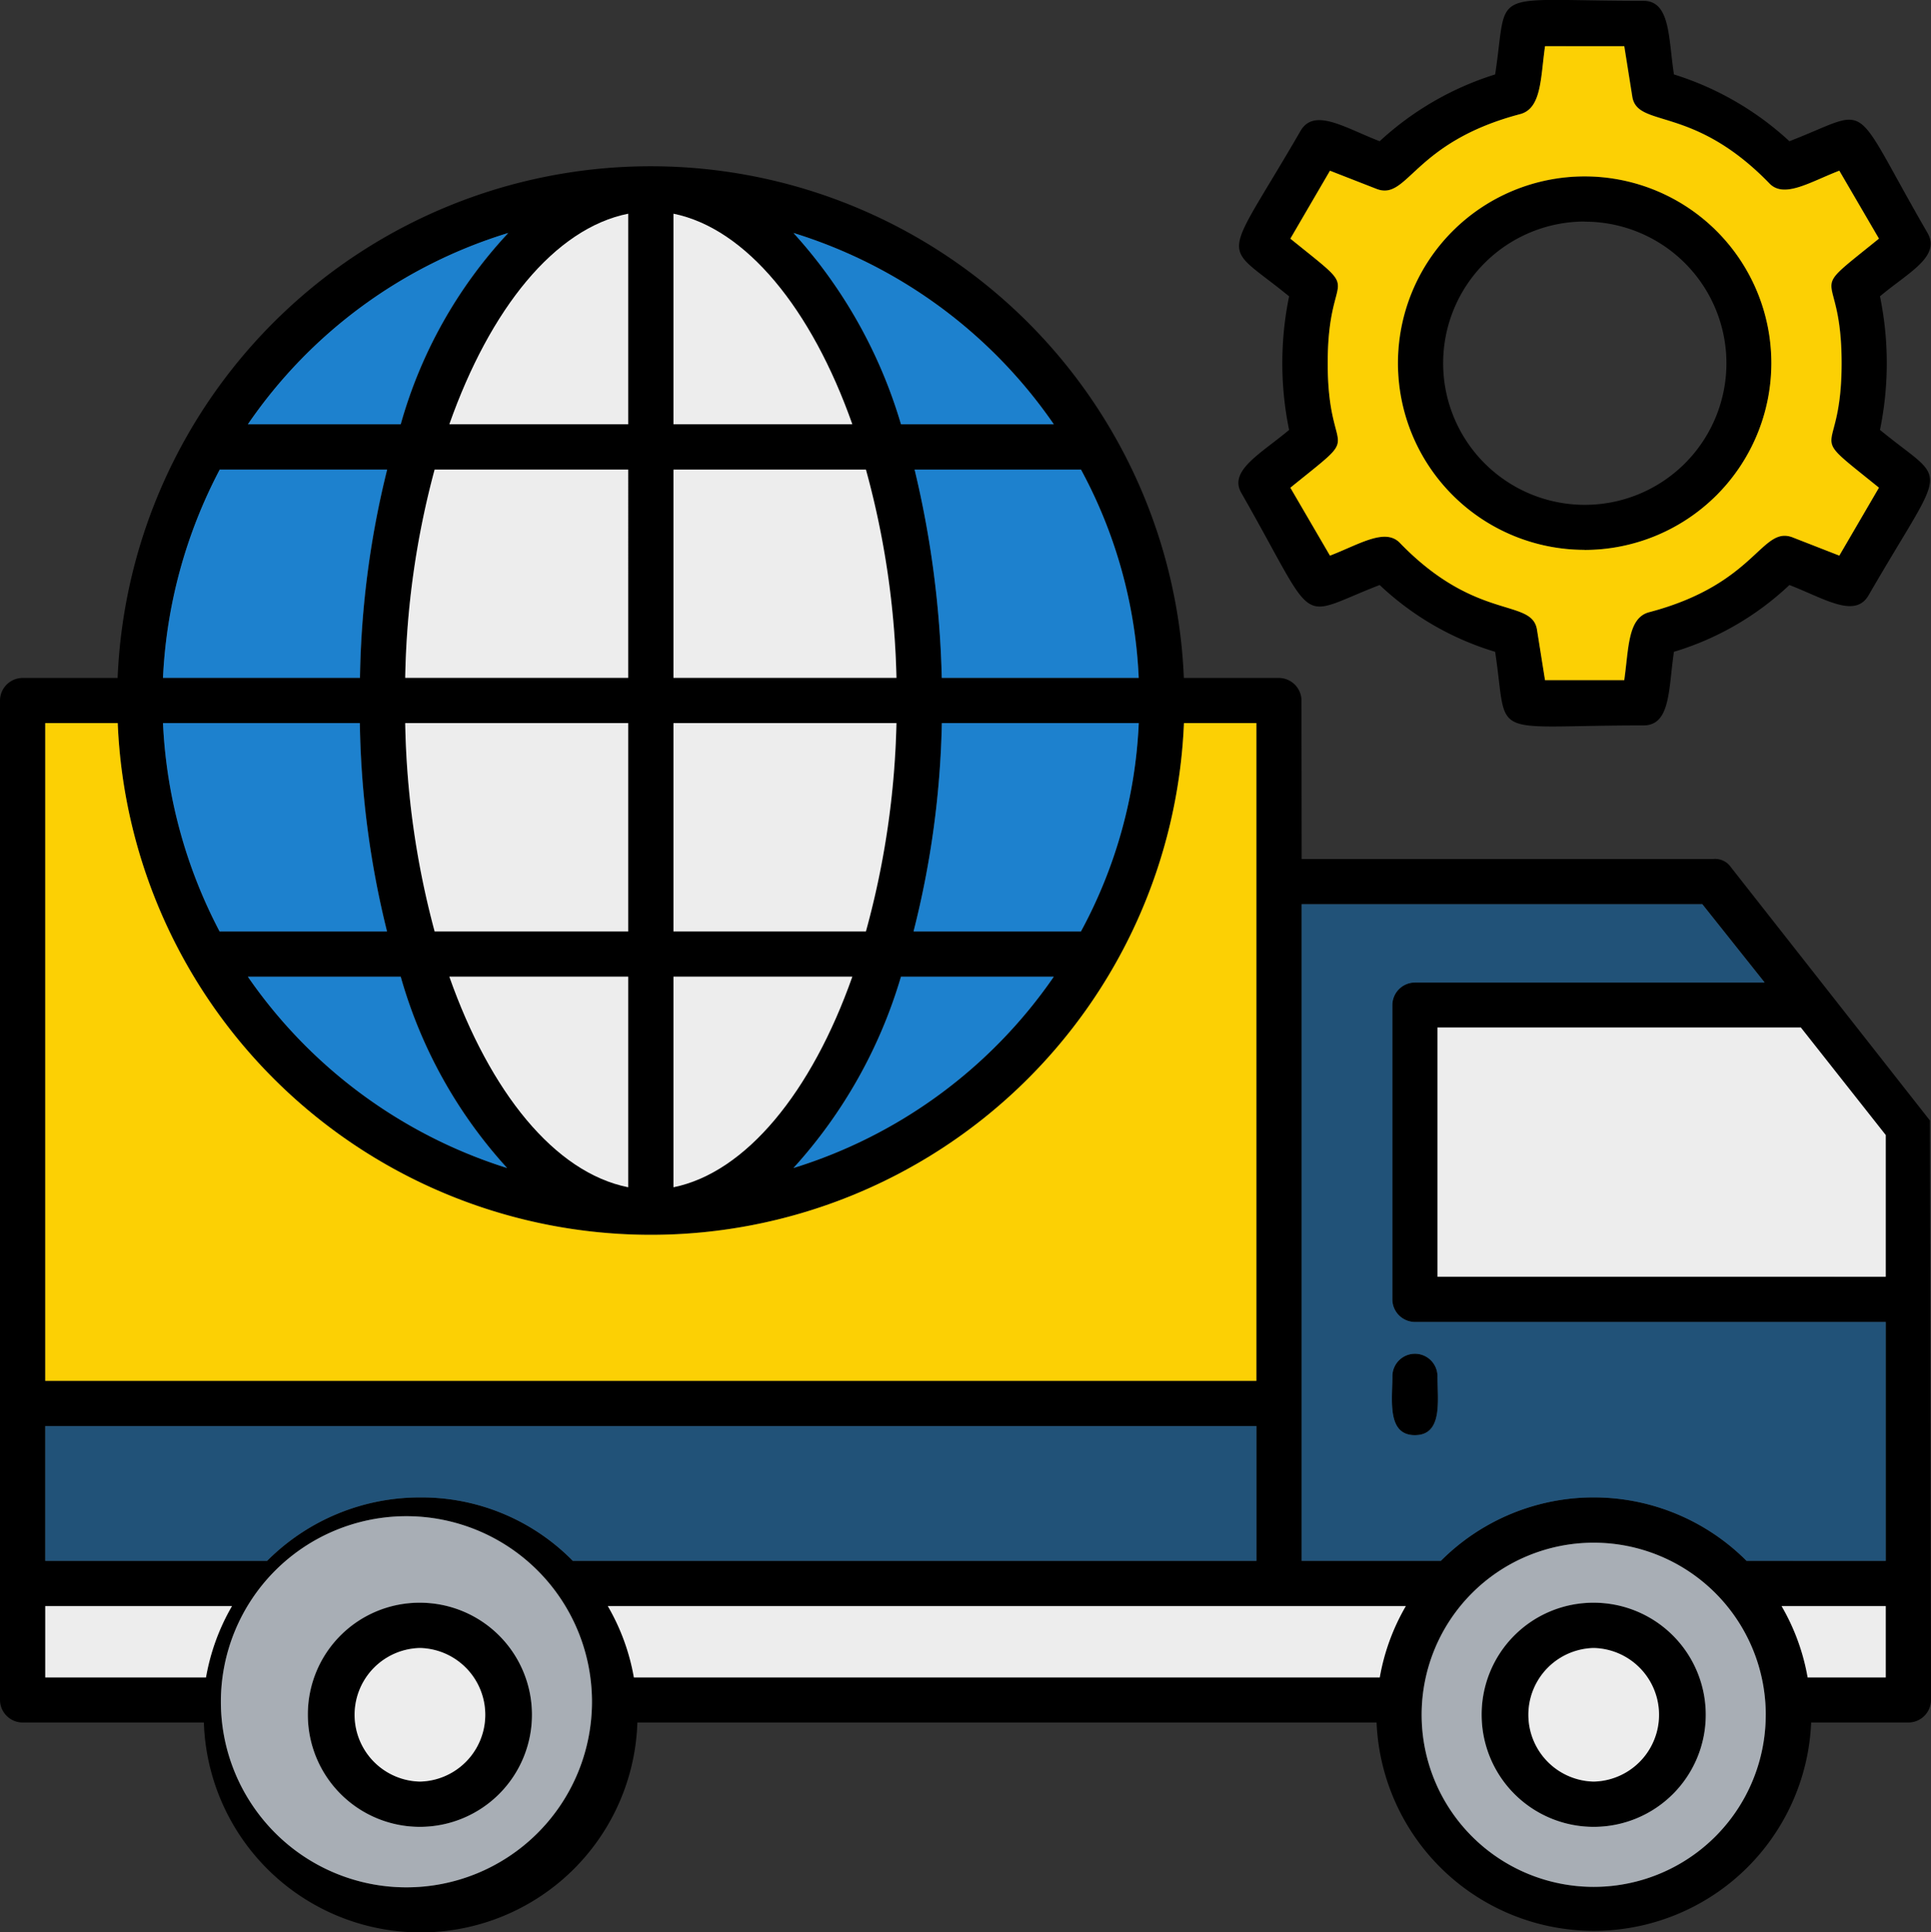<svg xmlns="http://www.w3.org/2000/svg" width="59.986" height="60.015" viewBox="0 0 59.986 60.015"><rect x="0" y="0" width="59.986" height="60.015" fill="#333333" stroke="none"/><g transform="translate(-147 -146.188)"><path d="M179.736,176.526h-4.747a15.23,15.23,0,0,1-3.34,5.942A15.3,15.3,0,0,0,179.736,176.526Zm25.844,18.144V187.25H190.952a.705.705,0,0,1-.7-.7V177.4a.705.705,0,0,1,.7-.7h10.865l-1.934-2.426H187.436v20.394h4.325a6.706,6.706,0,0,1,9.494,0Zm0-8.826v-4.4l-2.637-3.34H191.656v7.736Zm-18.144-12.975h12.8a.592.592,0,0,1,.527.246l6.189,7.876.035,18a.705.705,0,0,1-.7.7h-3.024a6.756,6.756,0,0,1-13.5,0H166.8a6.737,6.737,0,0,1-13.467,0H147.7a.705.705,0,0,1-.7-.7V167.946a.705.705,0,0,1,.7-.7h2.954a16.575,16.575,0,0,1,33.122,0h2.954a.705.705,0,0,1,.7.7Zm-1.406,21.8v-4.184H148.406v4.184H155.3a6.7,6.7,0,0,1,4.747-1.969,6.579,6.579,0,0,1,4.747,1.969Zm17.124,3.622h2.426v-2.215h-3.235A6.685,6.685,0,0,1,203.153,198.291Zm-37.764.809v-.105a5.764,5.764,0,1,0,0,.105Zm1.3-.809h23.172a6.685,6.685,0,0,1,.809-2.215H165.882A6.684,6.684,0,0,1,166.691,198.291Zm-12.482-2.215h-5.8v2.215H153.4A6.685,6.685,0,0,1,154.208,196.076Zm42.3-1.969a5.345,5.345,0,1,0,5.345,5.345A5.342,5.342,0,0,0,196.508,194.107Zm0,8.826a3.481,3.481,0,1,1,3.481-3.481A3.467,3.467,0,0,1,196.508,202.932Zm0-5.556a2.075,2.075,0,0,0,0,4.149A2.075,2.075,0,0,0,196.508,197.377Zm-36.463,5.556a3.481,3.481,0,1,1,3.481-3.481A3.489,3.489,0,0,1,160.045,202.932Zm0-5.556a2.075,2.075,0,0,0,0,4.149A2.075,2.075,0,0,0,160.045,197.377Zm30.907-6.61c-.879,0-.7-1.09-.7-1.828a.7.7,0,1,1,1.406,0C191.656,189.676,191.831,190.766,190.952,190.766Zm-40.3-22.117h-2.25v20.429H186.03V168.649h-2.25a16.575,16.575,0,0,1-33.122,0Zm47.4.07c-4.923,0-4.184.492-4.606-2.286a8.987,8.987,0,0,1-3.587-2.075c-2.637,1.02-1.864,1.406-4.29-2.848-.422-.7.6-1.231,1.477-1.969a10.305,10.305,0,0,1,0-4.149c-2.145-1.758-2.11-.879.352-5.134.422-.738,1.371-.105,2.461.316a9.42,9.42,0,0,1,3.587-2.075c.422-2.743-.316-2.286,4.606-2.286.844,0,.774,1.16.949,2.286a9.42,9.42,0,0,1,3.587,2.075c2.637-1.02,1.828-1.406,4.29,2.848.422.738-.6,1.231-1.477,1.969a10.305,10.305,0,0,1,0,4.149c2.145,1.758,2.11.879-.352,5.134-.422.738-1.371.105-2.461-.316A8.987,8.987,0,0,1,199,166.434C198.829,167.594,198.9,168.72,198.055,168.72ZM195,167.313h2.461c.141-.985.105-1.934.774-2.11,3.34-.879,3.481-2.707,4.466-2.321l1.442.563,1.231-2.11c-2.391-1.934-1.16-.738-1.16-3.868s-1.231-1.934,1.16-3.868l-1.231-2.11c-.914.352-1.723.879-2.18.387-2.391-2.461-4.114-1.688-4.255-2.707l-.246-1.547H195c-.141.985-.105,1.934-.774,2.11-3.34.879-3.481,2.707-4.466,2.321l-1.442-.563-1.231,2.11c2.391,1.934,1.16.738,1.16,3.868s1.231,1.934-1.16,3.868l1.231,2.11c.914-.352,1.723-.879,2.18-.387,2.391,2.461,4.114,1.688,4.255,2.707Zm1.231-4.044a5.8,5.8,0,1,1,5.8-5.8A5.807,5.807,0,0,1,196.227,163.27Zm0-10.2a4.4,4.4,0,1,0,4.4,4.4A4.4,4.4,0,0,0,196.227,153.073Zm-33.474,29.4a14.768,14.768,0,0,1-3.305-5.942H154.7A15.4,15.4,0,0,0,162.752,182.468Zm-8.931-7.349h5.2a28.514,28.514,0,0,1-.844-6.47h-6.118A15.413,15.413,0,0,0,153.821,175.119Zm-1.758-7.876h6.118a28.514,28.514,0,0,1,.844-6.47h-5.2A15.413,15.413,0,0,0,152.063,167.243Zm2.637-7.876h4.747a14.4,14.4,0,0,1,3.34-5.942A15.165,15.165,0,0,0,154.7,159.367Zm16.948-5.942a15.23,15.23,0,0,1,3.34,5.942h4.747A15.3,15.3,0,0,0,171.648,153.424Zm8.931,7.349h-5.169a30.642,30.642,0,0,1,.844,6.47h6.118A14.945,14.945,0,0,0,180.58,160.773Zm1.793,7.876h-6.118a28.467,28.467,0,0,1-.879,6.47h5.2A14.945,14.945,0,0,0,182.373,168.649Zm-8.9,7.876h-5.556v6.54C170.172,182.609,172.211,180.112,173.477,176.526Zm-6.962,6.54v-6.54h-5.556C162.225,180.112,164.229,182.609,166.515,183.066Zm-6.013-7.947h6.013v-6.47h-6.927A26.6,26.6,0,0,0,160.5,175.119Zm-.914-7.876h6.927v-6.47H160.5A26.6,26.6,0,0,0,159.588,167.243Zm1.371-7.876h5.556v-6.54C164.229,153.284,162.225,155.78,160.959,159.367Zm6.962-6.54v6.54h5.556C172.211,155.78,170.172,153.284,167.921,152.827Zm5.978,7.947h-5.978v6.47h6.927A26.563,26.563,0,0,0,173.9,160.773Zm.949,7.876h-6.927v6.47H173.9A26.563,26.563,0,0,0,174.848,168.649Z" transform="translate(0 0)" fill-rule="evenodd"/><path d="M462.281,1606.149a2.075,2.075,0,0,0,0-4.149A2.075,2.075,0,0,0,462.281,1606.149Z" transform="translate(-302.236 -1404.623)" fill="#ededed" fill-rule="evenodd"/><path d="M371.8,1511.249a3.481,3.481,0,1,1-3.481,3.481A3.467,3.467,0,0,1,371.8,1511.249Zm5.345,3.024a5.764,5.764,0,1,0,0,.106Z" transform="translate(-211.756 -1315.279)" fill="#a8aeb5" fill-rule="evenodd"/><path d="M191.993,1567.215A6.686,6.686,0,0,1,192.8,1565H187v2.215Z" transform="translate(-38.594 -1368.924)" fill="#ededed" fill-rule="evenodd"/><path d="M187,1410.184h6.892a6.7,6.7,0,0,1,4.747-1.969,6.579,6.579,0,0,1,4.747,1.969h21.238V1406H187Z" transform="translate(-38.594 -1215.515)" fill="#215278" fill-rule="evenodd"/><path d="M187,805.429h37.623V785h-2.25a16.575,16.575,0,0,1-33.122,0H187Z" transform="translate(-38.594 -616.351)" fill="#fcd004" fill-rule="evenodd"/><path d="M708.789,1565H684a6.686,6.686,0,0,1,.809,2.215H707.98A6.687,6.687,0,0,1,708.789,1565Z" transform="translate(-518.118 -1368.924)" fill="#ededed" fill-rule="evenodd"/><path d="M1498.557,1602a2.075,2.075,0,0,0,0,4.149A2.075,2.075,0,0,0,1498.557,1602Z" transform="translate(-1302.049 -1404.623)" fill="#ededed" fill-rule="evenodd"/><path d="M1408.345,1510.864a3.481,3.481,0,1,1-3.481,3.481A3.467,3.467,0,0,1,1408.345,1510.864Zm5.345,3.481a5.345,5.345,0,1,0-5.345,5.345A5.342,5.342,0,0,0,1413.689,1514.345Z" transform="translate(-1211.837 -1314.894)" fill="#a8aeb5" fill-rule="evenodd"/><path d="M1721,1565a6.682,6.682,0,0,1,.809,2.215h2.426V1565Z" transform="translate(-1518.655 -1368.924)" fill="#ededed" fill-rule="evenodd"/><path d="M1310.819,965.394h4.325v-7.419h-14.627a.705.705,0,0,1-.7-.7v-9.142a.705.705,0,0,1,.7-.7h10.865L1309.447,945H1297v20.394h4.325a6.706,6.706,0,0,1,9.494,0Zm-9.6-5.731c0,.738.176,1.828-.7,1.828s-.7-1.09-.7-1.828A.7.7,0,1,1,1301.219,959.662Z" transform="translate(-1109.564 -770.725)" fill="#215278" fill-rule="evenodd"/><path d="M1417,1061.736h13.924v-4.4l-2.637-3.34H1417Z" transform="translate(-1225.344 -875.892)" fill="#ededed" fill-rule="evenodd"/><path d="M955.844,567.47h6.118a14.944,14.944,0,0,0-1.793-6.47H955A30.635,30.635,0,0,1,955.844,567.47Z" transform="translate(-779.589 -400.227)" fill="#1d81ce" fill-rule="evenodd"/><path d="M961,785h-6.118a28.469,28.469,0,0,1-.879,6.47h5.2A14.945,14.945,0,0,0,961,785Z" transform="translate(-778.624 -616.351)" fill="#1d81ce" fill-rule="evenodd"/><path d="M856.087,1009H851.34a15.228,15.228,0,0,1-3.34,5.942A15.3,15.3,0,0,0,856.087,1009Z" transform="translate(-676.352 -832.474)" fill="#1d81ce" fill-rule="evenodd"/><g transform="translate(159.588 152.826)"><path d="M742,1015.54c2.25-.457,4.29-2.954,5.556-6.54H742Z" transform="translate(-733.667 -985.301)" fill="#ededed" fill-rule="evenodd"/><path d="M742,791.47h5.978a26.567,26.567,0,0,0,.949-6.47H742Z" transform="translate(-733.667 -769.177)" fill="#ededed" fill-rule="evenodd"/><path d="M742,567.47h6.927a26.566,26.566,0,0,0-.949-6.47H742Z" transform="translate(-733.667 -553.053)" fill="#ededed" fill-rule="evenodd"/><path d="M742,341.54h5.556c-1.266-3.587-3.305-6.083-5.556-6.54Z" transform="translate(-733.667 -335)" fill="#ededed" fill-rule="evenodd"/><path d="M549.556,341.54V335c-2.285.457-4.29,2.954-5.556,6.54Z" transform="translate(-542.629 -335)" fill="#ededed" fill-rule="evenodd"/><path d="M511.927,561h-6.013a26.6,26.6,0,0,0-.914,6.47h6.927Z" transform="translate(-505 -553.053)" fill="#ededed" fill-rule="evenodd"/><path d="M511.927,785H505a26.6,26.6,0,0,0,.914,6.47h6.013Z" transform="translate(-505 -769.177)" fill="#ededed" fill-rule="evenodd"/><path d="M549.556,1009H544c1.266,3.587,3.27,6.083,5.556,6.54Z" transform="translate(-542.629 -985.301)" fill="#ededed" fill-rule="evenodd"/></g><path d="M374.052,1014.942a14.768,14.768,0,0,1-3.305-5.942H366A15.4,15.4,0,0,0,374.052,1014.942Z" transform="translate(-211.3 -832.474)" fill="#1d81ce" fill-rule="evenodd"/><path d="M292.758,791.47h5.2a28.517,28.517,0,0,1-.844-6.47H291A15.414,15.414,0,0,0,292.758,791.47Z" transform="translate(-138.937 -616.351)" fill="#1d81ce" fill-rule="evenodd"/><path d="M291,567.47h6.118a28.516,28.516,0,0,1,.844-6.47h-5.2A15.413,15.413,0,0,0,291,567.47Z" transform="translate(-138.937 -400.227)" fill="#1d81ce" fill-rule="evenodd"/><path d="M366,357.942h4.747a14.4,14.4,0,0,1,3.34-5.942A15.165,15.165,0,0,0,366,357.942Z" transform="translate(-211.3 -198.576)" fill="#1d81ce" fill-rule="evenodd"/><path d="M1294.665,205.144l.246,1.547h2.461c.141-.985.105-1.934.773-2.11,3.341-.879,3.481-2.707,4.466-2.321l1.442.563,1.231-2.11c-2.391-1.934-1.16-.738-1.16-3.868s-1.231-1.934,1.16-3.868l-1.231-2.11c-.914.352-1.723.879-2.18.387-2.391-2.461-4.114-1.688-4.254-2.707l-.246-1.547h-2.461c-.141.985-.105,1.934-.773,2.11-3.341.879-3.481,2.707-4.466,2.321l-1.442-.563-1.23,2.11c2.391,1.934,1.16.738,1.16,3.868s1.23,1.934-1.16,3.868l1.23,2.11c.914-.352,1.723-.879,2.18-.387C1292.8,204.9,1294.525,204.124,1294.665,205.144Zm1.477-2.5a5.8,5.8,0,1,1,5.8-5.8A5.807,5.807,0,0,1,1296.142,202.647Z" transform="translate(-1099.916 -39.377)" fill="#fcd004" fill-rule="evenodd"/><path d="M851.34,357.942h4.747A15.3,15.3,0,0,0,848,352,15.229,15.229,0,0,1,851.34,357.942Z" transform="translate(-676.352 -198.576)" fill="#1d81ce" fill-rule="evenodd"/></g></svg>